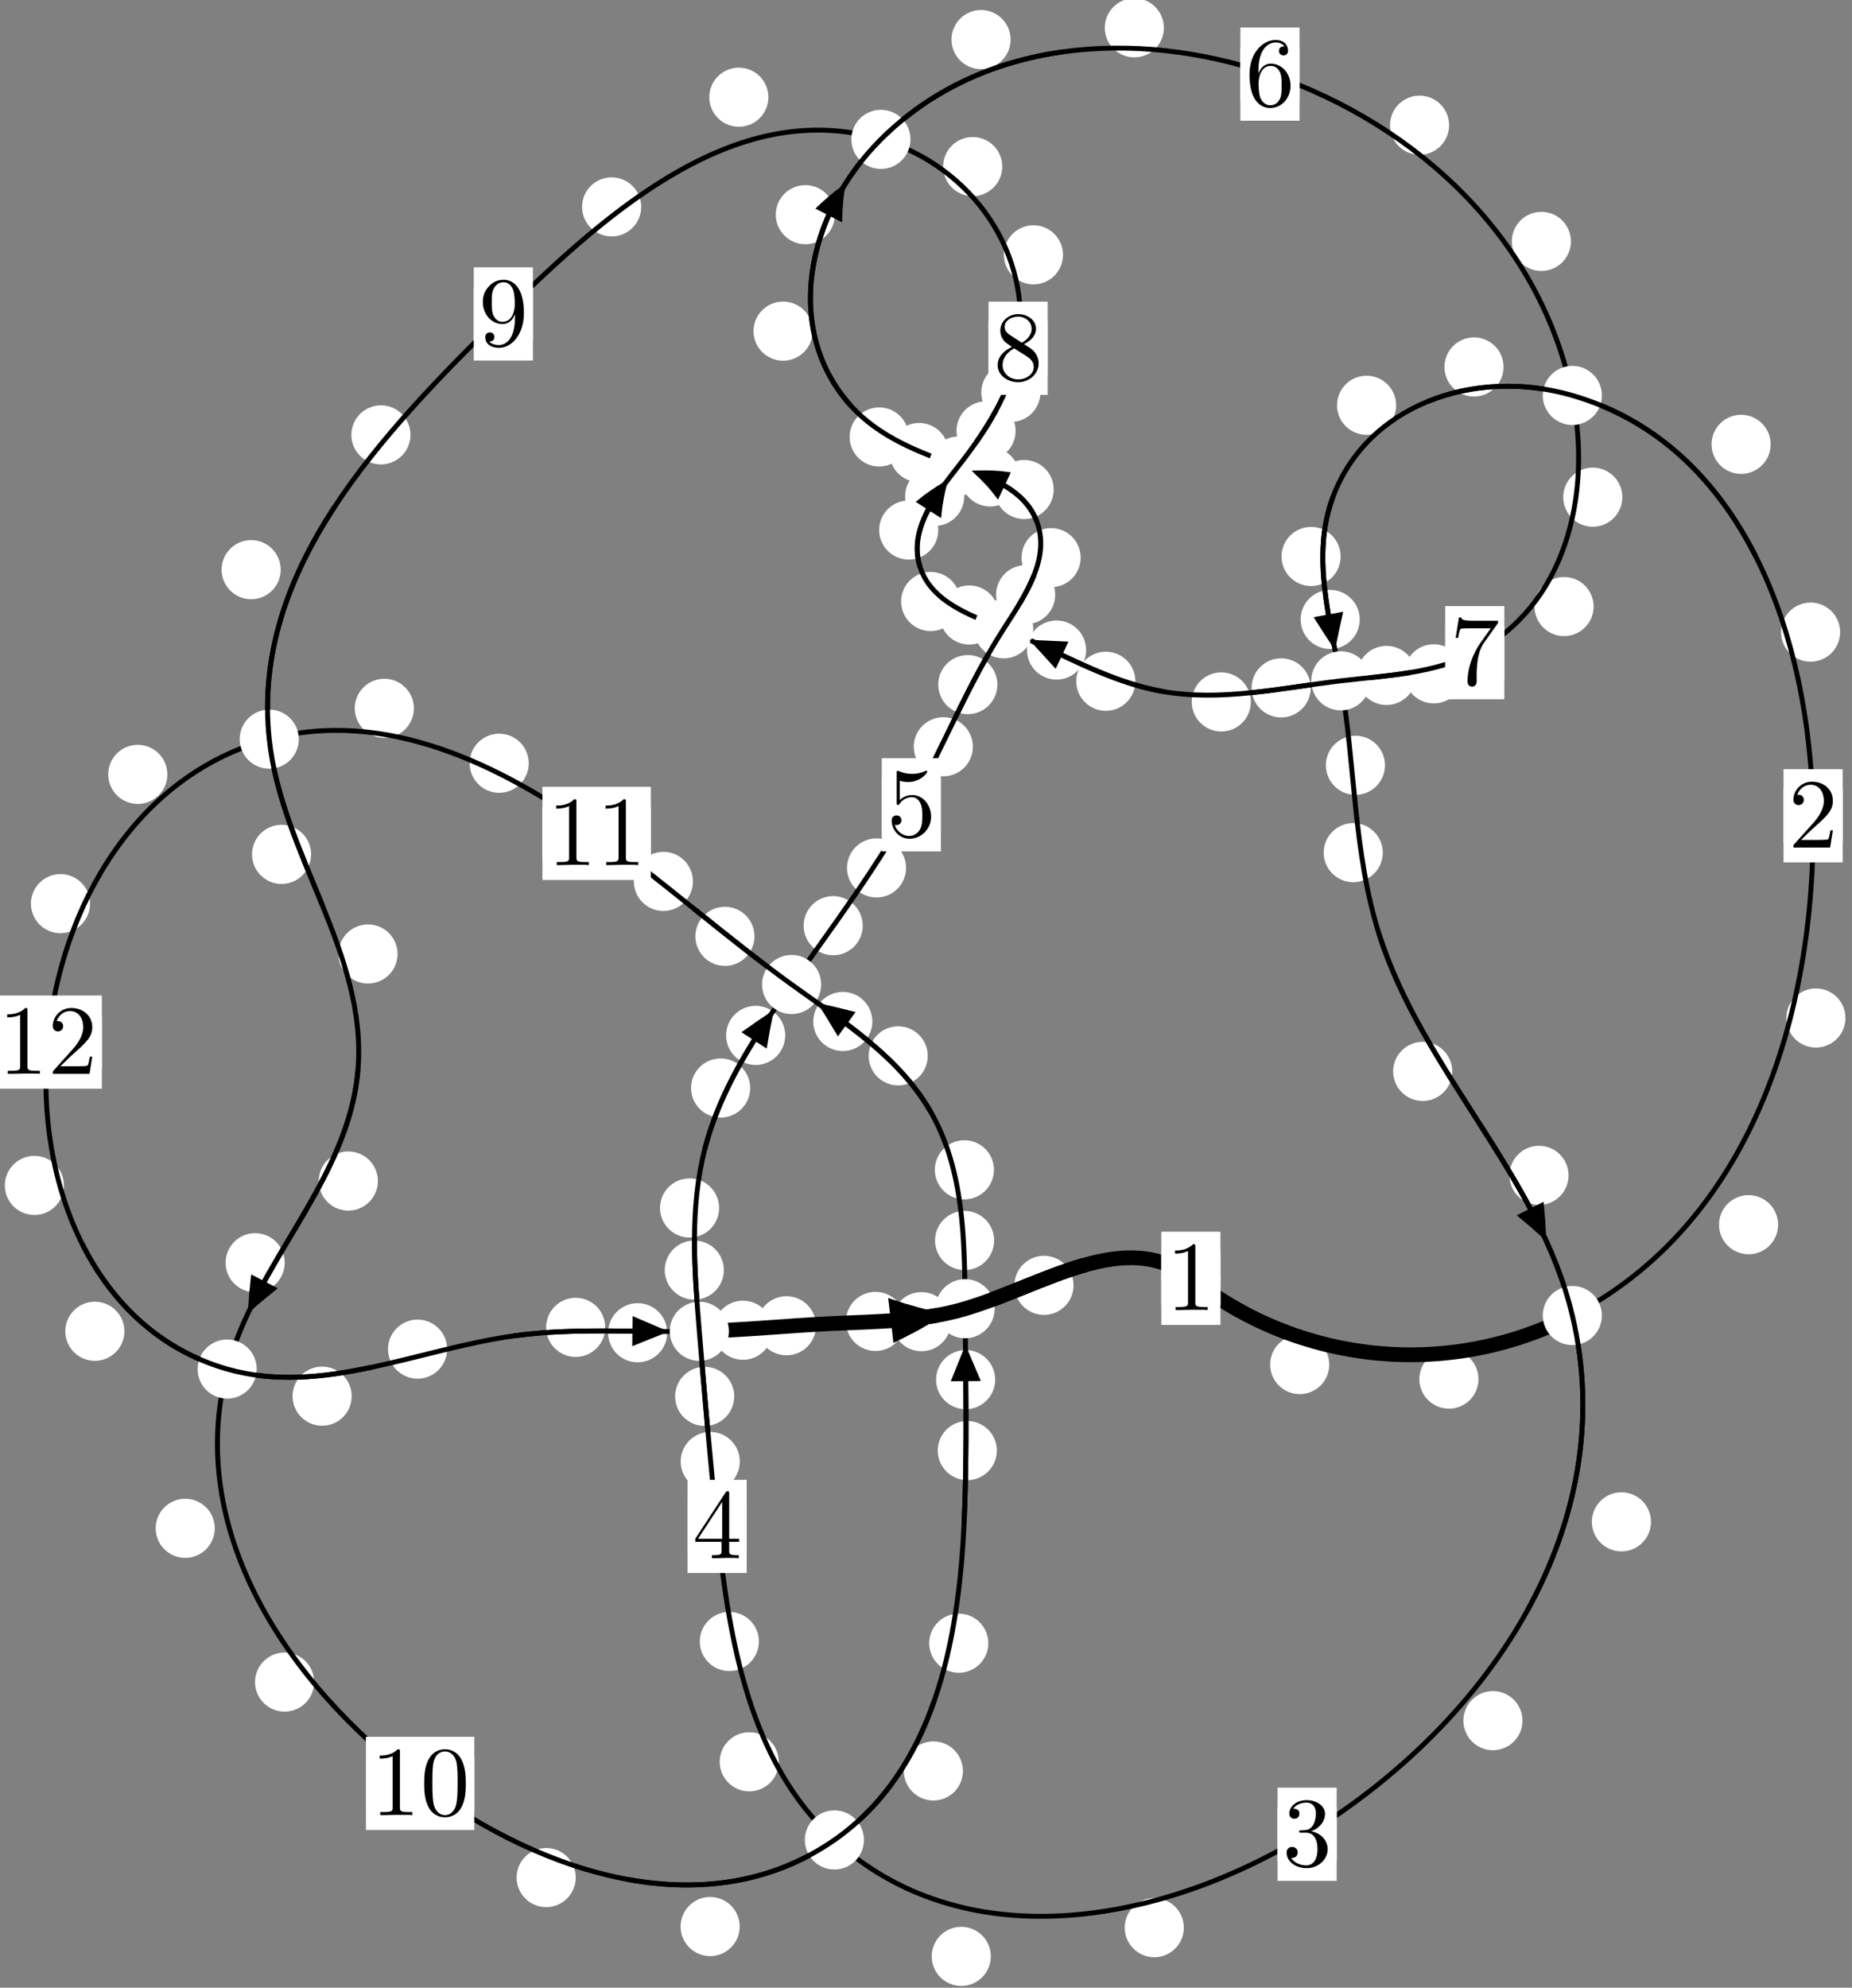 <?xml version="1.0"?>
<!-- Created by MetaPost 1.999 on 2021.07.05:2359 -->
<svg version="1.1" xmlns="http://www.w3.org/2000/svg" xmlns:xlink="http://www.w3.org/1999/xlink" width="187.28" height="200.959" viewBox="0 0 187.28 200.959">
<rect x="0" y="0" width="187.28" height="200.959" fill="#808080" stroke="none"/>
<!-- Original BoundingBox: -159.661438 -67.781494 27.618088 133.177063 -->
  <defs>
    <g transform="scale(0.01,0.01)" id="GLYPHcmr10_48">
      <path style="fill-rule: evenodd;" d="M460 -320C460 -400,455 -480,420 -554C374 -650,292 -666,250 -666C190 -666,117 -640,76 -547C44 -478,39 -400,39 -320C39 -245,43 -155,84 -79C127 2,200 22,249 22C303 22,379 1,423 -94C455 -163,460 -241,460 -320M249 -0C210 -0,151 -25,133 -121C122 -181,122 -273,122 -332C122 -396,122 -462,130 -516C149 -635,224 -644,249 -644C282 -644,348 -626,367 -527C377 -471,377 -395,377 -332C377 -257,377 -189,366 -125C351 -30,294 -0,249 -0"></path>
    </g>
    <g transform="scale(0.01,0.01)" id="GLYPHcmr10_49">
      <path style="fill-rule: evenodd;" d="M294 -640C294 -664,294 -666,271 -666C209 -602,121 -602,89 -602L89 -571C109 -571,168 -571,220 -597L220 -79C220 -43,217 -31,127 -31L95 -31L95 -0L257 -0L130 -3L217 -3L257 -3L297 -3L384 -3L419 -0L419 -31L387 -31C297 -31,294 -42,294 -79"></path>
    </g>
    <g transform="scale(0.01,0.01)" id="GLYPHcmr10_50">
      <path style="fill-rule: evenodd;" d="M127 -77L233 -180C389 -318,449 -372,449 -472C449 -586,359 -666,237 -666C124 -666,50 -574,50 -485C50 -429,100 -429,103 -429C120 -429,155 -441,155 -482C155 -508,137 -534,102 -534C94 -534,92 -534,89 -533C112 -598,166 -635,224 -635C315 -635,358 -554,358 -472C358 -392,308 -313,253 -251L61 -37C50 -26,50 -24,50 -0L421 -0L449 -174L424 -174C419 -144,412 -100,402 -85C395 -77,329 -77,307 -77"></path>
    </g>
    <g transform="scale(0.01,0.01)" id="GLYPHcmr10_51">
      <path style="fill-rule: evenodd;" d="M290 -352C372 -379,430 -449,430 -528C430 -610,342 -666,246 -666C145 -666,69 -606,69 -530C69 -497,91 -478,120 -478C151 -478,171 -500,171 -529C171 -579,124 -579,109 -579C140 -628,206 -641,242 -641C283 -641,338 -619,338 -529C338 -517,336 -459,310 -415C280 -367,246 -364,221 -363C213 -362,189 -360,182 -360C174 -359,167 -358,167 -348C167 -337,174 -337,191 -337L235 -337C317 -337,354 -269,354 -171C354 -35,285 -6,241 -6C198 -6,123 -23,88 -82C123 -77,154 -99,154 -137C154 -173,127 -193,98 -193C74 -193,42 -179,42 -135C42 -44,135 22,244 22C366 22,457 -69,457 -171C457 -253,394 -331,290 -352"></path>
    </g>
    <g transform="scale(0.01,0.01)" id="GLYPHcmr10_52">
      <path style="fill-rule: evenodd;" d="M294 -165L294 -78C294 -42,292 -31,218 -31L197 -31L197 -0L332 -0L238 -3L290 -3L332 -3L374 -3L427 -3L468 -0L468 -31L447 -31C373 -31,371 -42,371 -78L371 -165L471 -165L471 -196L371 -196L371 -651C371 -671,371 -677,355 -677C346 -677,343 -677,335 -665L28 -196L28 -165M300 -196L56 -196L300 -569"></path>
    </g>
    <g transform="scale(0.01,0.01)" id="GLYPHcmr10_53">
      <path style="fill-rule: evenodd;" d="M449 -201C449 -320,367 -420,259 -420C211 -420,168 -404,132 -369L132 -564C152 -558,185 -551,217 -551C340 -551,410 -642,410 -655C410 -661,407 -666,400 -666C399 -666,397 -666,392 -663C372 -654,323 -634,256 -634C216 -634,170 -641,123 -662C115 -665,113 -665,111 -665C101 -665,101 -657,101 -641L101 -345C101 -327,101 -319,115 -319C122 -319,124 -322,128 -328C139 -344,176 -398,257 -398C309 -398,334 -352,342 -334C358 -297,360 -258,360 -208C360 -173,360 -113,336 -71C312 -32,275 -6,229 -6C156 -6,99 -59,82 -118C85 -117,88 -116,99 -116C132 -116,149 -141,149 -165C149 -189,132 -214,99 -214C85 -214,50 -207,50 -161C50 -75,119 22,231 22C347 22,449 -74,449 -201"></path>
    </g>
    <g transform="scale(0.01,0.01)" id="GLYPHcmr10_54">
      <path style="fill-rule: evenodd;" d="M132 -328L132 -352C132 -605,256 -641,307 -641C331 -641,373 -635,395 -601C380 -601,340 -601,340 -556C340 -525,364 -510,386 -510C402 -510,432 -519,432 -558C432 -618,388 -666,305 -666C177 -666,42 -537,42 -316C42 -49,158 22,251 22C362 22,457 -72,457 -204C457 -331,368 -427,257 -427C189 -427,152 -376,132 -328M251 -6C188 -6,158 -66,152 -81C134 -128,134 -208,134 -226C134 -304,166 -404,256 -404C272 -404,318 -404,349 -342C367 -305,367 -254,367 -205C367 -157,367 -107,350 -71C320 -11,274 -6,251 -6"></path>
    </g>
    <g transform="scale(0.01,0.01)" id="GLYPHcmr10_55">
      <path style="fill-rule: evenodd;" d="M476 -609C485 -621,485 -623,485 -644L242 -644C120 -644,118 -657,114 -676L89 -676L56 -470L81 -470C84 -486,93 -549,106 -561C113 -567,191 -567,204 -567L411 -567C400 -551,321 -442,299 -409C209 -274,176 -135,176 -33C176 -23,176 22,222 22C268 22,268 -23,268 -33L268 -84C268 -139,271 -194,279 -248C283 -271,297 -357,341 -419"></path>
    </g>
    <g transform="scale(0.01,0.01)" id="GLYPHcmr10_56">
      <path style="fill-rule: evenodd;" d="M163 -457C117 -487,113 -521,113 -538C113 -599,178 -641,249 -641C322 -641,386 -589,386 -517C386 -460,347 -412,287 -377M309 -362C381 -399,430 -451,430 -517C430 -609,341 -666,250 -666C150 -666,69 -592,69 -499C69 -481,71 -436,113 -389C124 -377,161 -352,186 -335C128 -306,42 -250,42 -151C42 -45,144 22,249 22C362 22,457 -61,457 -168C457 -204,446 -249,408 -291C389 -312,373 -322,309 -362M209 -320L332 -242C360 -223,407 -193,407 -132C407 -58,332 -6,250 -6C164 -6,92 -68,92 -151C92 -209,124 -273,209 -320"></path>
    </g>
    <g transform="scale(0.01,0.01)" id="GLYPHcmr10_57">
      <path style="fill-rule: evenodd;" d="M367 -318L367 -286C367 -52,263 -6,205 -6C188 -6,134 -8,107 -42C151 -42,159 -71,159 -88C159 -119,135 -134,113 -134C97 -134,67 -125,67 -86C67 -19,121 22,206 22C335 22,457 -114,457 -329C457 -598,342 -666,253 -666C198 -666,149 -648,106 -603C65 -558,42 -516,42 -441C42 -316,130 -218,242 -218C303 -218,344 -260,367 -318M243 -241C227 -241,181 -241,150 -304C132 -341,132 -391,132 -440C132 -494,132 -541,153 -578C180 -628,218 -641,253 -641C299 -641,332 -607,349 -562C361 -530,365 -467,365 -421C365 -338,331 -241,243 -241"></path>
    </g>
  </defs>
  <path d="M134.418 137.959C134.418 137.166,134.103 136.406,133.543 135.846C132.982 135.285,132.222 134.97,131.429 134.97C130.637 134.97,129.876 135.285,129.316 135.846C128.755 136.406,128.441 137.166,128.441 137.959C128.441 138.752,128.755 139.512,129.316 140.072C129.876 140.633,130.637 140.948,131.429 140.948C132.222 140.948,132.982 140.633,133.543 140.072C134.103 139.512,134.418 138.752,134.418 137.959Z" style="fill: rgb(100%,100%,100%);stroke: none;"></path>
  <path d="M123.414 129.238C123.414 128.446,123.1 127.686,122.539 127.125C121.979 126.565,121.218 126.25,120.426 126.25C119.633 126.25,118.873 126.565,118.312 127.125C117.752 127.686,117.437 128.446,117.437 129.238C117.437 130.031,117.752 130.791,118.312 131.352C118.873 131.912,119.633 132.227,120.426 132.227C121.218 132.227,121.979 131.912,122.539 131.352C123.1 130.791,123.414 130.031,123.414 129.238Z" style="fill: rgb(100%,100%,100%);stroke: none;"></path>
  <path d="M179.809 123.819C179.809 123.026,179.494 122.266,178.934 121.705C178.373 121.145,177.613 120.83,176.82 120.83C176.028 120.83,175.268 121.145,174.707 121.705C174.147 122.266,173.832 123.026,173.832 123.819C173.832 124.611,174.147 125.372,174.707 125.932C175.268 126.492,176.028 126.807,176.82 126.807C177.613 126.807,178.373 126.492,178.934 125.932C179.494 125.372,179.809 124.611,179.809 123.819Z" style="fill: rgb(100%,100%,100%);stroke: none;"></path>
  <path d="M149.508 139.43C149.508 138.638,149.193 137.878,148.632 137.317C148.072 136.757,147.312 136.442,146.519 136.442C145.726 136.442,144.966 136.757,144.406 137.317C143.845 137.878,143.53 138.638,143.53 139.43C143.53 140.223,143.845 140.983,144.406 141.544C144.966 142.104,145.726 142.419,146.519 142.419C147.312 142.419,148.072 142.104,148.632 141.544C149.193 140.983,149.508 140.223,149.508 139.43Z" style="fill: rgb(100%,100%,100%);stroke: none;"></path>
  <path d="M186.08 63.909C186.08 63.117,185.765 62.356,185.204 61.796C184.644 61.235,183.884 60.92,183.091 60.92C182.298 60.92,181.538 61.235,180.978 61.796C180.417 62.356,180.102 63.117,180.102 63.909C180.102 64.702,180.417 65.462,180.978 66.023C181.538 66.583,182.298 66.898,183.091 66.898C183.884 66.898,184.644 66.583,185.204 66.023C185.765 65.462,186.08 64.702,186.08 63.909Z" style="fill: rgb(100%,100%,100%);stroke: none;"></path>
  <path d="M186.618 102.921C186.618 102.128,186.303 101.368,185.743 100.807C185.182 100.247,184.422 99.932,183.629 99.932C182.837 99.932,182.077 100.247,181.516 100.807C180.956 101.368,180.641 102.128,180.641 102.921C180.641 103.713,180.956 104.473,181.516 105.034C182.077 105.594,182.837 105.909,183.629 105.909C184.422 105.909,185.182 105.594,185.743 105.034C186.303 104.473,186.618 103.713,186.618 102.921Z" style="fill: rgb(100%,100%,100%);stroke: none;"></path>
  <path d="M152.045 37.101C152.045 36.308,151.73 35.548,151.17 34.987C150.609 34.427,149.849 34.112,149.057 34.112C148.264 34.112,147.504 34.427,146.943 34.987C146.383 35.548,146.068 36.308,146.068 37.101C146.068 37.893,146.383 38.653,146.943 39.214C147.504 39.774,148.264 40.089,149.057 40.089C149.849 40.089,150.609 39.774,151.17 39.214C151.73 38.653,152.045 37.893,152.045 37.101Z" style="fill: rgb(100%,100%,100%);stroke: none;"></path>
  <path d="M179.055 44.924C179.055 44.131,178.74 43.371,178.18 42.811C177.619 42.25,176.859 41.935,176.067 41.935C175.274 41.935,174.514 42.25,173.953 42.811C173.393 43.371,173.078 44.131,173.078 44.924C173.078 45.717,173.393 46.477,173.953 47.037C174.514 47.598,175.274 47.913,176.067 47.913C176.859 47.913,177.619 47.598,178.18 47.037C178.74 46.477,179.055 45.717,179.055 44.924Z" style="fill: rgb(100%,100%,100%);stroke: none;"></path>
  <path d="M135.571 56.261C135.571 55.468,135.256 54.708,134.696 54.148C134.136 53.587,133.375 53.272,132.583 53.272C131.79 53.272,131.03 53.587,130.469 54.148C129.909 54.708,129.594 55.468,129.594 56.261C129.594 57.054,129.909 57.814,130.469 58.374C131.03 58.935,131.79 59.25,132.583 59.25C133.375 59.25,134.136 58.935,134.696 58.374C135.256 57.814,135.571 57.054,135.571 56.261Z" style="fill: rgb(100%,100%,100%);stroke: none;"></path>
  <path d="M141.181 40.974C141.181 40.181,140.866 39.421,140.305 38.86C139.745 38.3,138.985 37.985,138.192 37.985C137.399 37.985,136.639 38.3,136.079 38.86C135.518 39.421,135.203 40.181,135.203 40.974C135.203 41.766,135.518 42.526,136.079 43.087C136.639 43.647,137.399 43.962,138.192 43.962C138.985 43.962,139.745 43.647,140.305 43.087C140.866 42.526,141.181 41.766,141.181 40.974Z" style="fill: rgb(100%,100%,100%);stroke: none;"></path>
  <path d="M140.053 77.373C140.053 76.58,139.738 75.82,139.178 75.259C138.617 74.699,137.857 74.384,137.064 74.384C136.272 74.384,135.512 74.699,134.951 75.259C134.391 75.82,134.076 76.58,134.076 77.373C134.076 78.165,134.391 78.925,134.951 79.486C135.512 80.046,136.272 80.361,137.064 80.361C137.857 80.361,138.617 80.046,139.178 79.486C139.738 78.925,140.053 78.165,140.053 77.373Z" style="fill: rgb(100%,100%,100%);stroke: none;"></path>
  <path d="M137.501 62.629C137.501 61.836,137.186 61.076,136.626 60.515C136.065 59.955,135.305 59.64,134.512 59.64C133.72 59.64,132.96 59.955,132.399 60.515C131.839 61.076,131.524 61.836,131.524 62.629C131.524 63.421,131.839 64.181,132.399 64.742C132.96 65.302,133.72 65.617,134.512 65.617C135.305 65.617,136.065 65.302,136.626 64.742C137.186 64.181,137.501 63.421,137.501 62.629Z" style="fill: rgb(100%,100%,100%);stroke: none;"></path>
  <path d="M146.857 108.321C146.857 107.529,146.542 106.768,145.982 106.208C145.421 105.647,144.661 105.332,143.869 105.332C143.076 105.332,142.316 105.647,141.755 106.208C141.195 106.768,140.88 107.529,140.88 108.321C140.88 109.114,141.195 109.874,141.755 110.435C142.316 110.995,143.076 111.31,143.869 111.31C144.661 111.31,145.421 110.995,145.982 110.435C146.542 109.874,146.857 109.114,146.857 108.321Z" style="fill: rgb(100%,100%,100%);stroke: none;"></path>
  <path d="M139.832 86.206C139.832 85.413,139.517 84.653,138.956 84.092C138.396 83.532,137.636 83.217,136.843 83.217C136.05 83.217,135.29 83.532,134.73 84.092C134.169 84.653,133.854 85.413,133.854 86.206C133.854 86.998,134.169 87.758,134.73 88.319C135.29 88.879,136.05 89.194,136.843 89.194C137.636 89.194,138.396 88.879,138.956 88.319C139.517 87.758,139.832 86.998,139.832 86.206Z" style="fill: rgb(100%,100%,100%);stroke: none;"></path>
  <path d="M166.952 153.862C166.952 153.069,166.637 152.309,166.077 151.748C165.516 151.188,164.756 150.873,163.963 150.873C163.171 150.873,162.41 151.188,161.85 151.748C161.289 152.309,160.974 153.069,160.974 153.862C160.974 154.654,161.289 155.414,161.85 155.975C162.41 156.535,163.171 156.85,163.963 156.85C164.756 156.85,165.516 156.535,166.077 155.975C166.637 155.414,166.952 154.654,166.952 153.862Z" style="fill: rgb(100%,100%,100%);stroke: none;"></path>
  <path d="M158.618 118.832C158.618 118.039,158.303 117.279,157.743 116.719C157.182 116.158,156.422 115.843,155.629 115.843C154.837 115.843,154.076 116.158,153.516 116.719C152.955 117.279,152.64 118.039,152.64 118.832C152.64 119.625,152.955 120.385,153.516 120.945C154.076 121.506,154.837 121.821,155.629 121.821C156.422 121.821,157.182 121.506,157.743 120.945C158.303 120.385,158.618 119.625,158.618 118.832Z" style="fill: rgb(100%,100%,100%);stroke: none;"></path>
  <path d="M119.714 194.89C119.714 194.098,119.399 193.337,118.839 192.777C118.278 192.216,117.518 191.902,116.726 191.902C115.933 191.902,115.173 192.216,114.612 192.777C114.052 193.337,113.737 194.098,113.737 194.89C113.737 195.683,114.052 196.443,114.612 197.004C115.173 197.564,115.933 197.879,116.726 197.879C117.518 197.879,118.278 197.564,118.839 197.004C119.399 196.443,119.714 195.683,119.714 194.89Z" style="fill: rgb(100%,100%,100%);stroke: none;"></path>
  <path d="M153.959 173.961C153.959 173.168,153.644 172.408,153.083 171.847C152.523 171.287,151.763 170.972,150.97 170.972C150.177 170.972,149.417 171.287,148.857 171.847C148.296 172.408,147.981 173.168,147.981 173.961C147.981 174.753,148.296 175.513,148.857 176.074C149.417 176.634,150.177 176.949,150.97 176.949C151.763 176.949,152.523 176.634,153.083 176.074C153.644 175.513,153.959 174.753,153.959 173.961Z" style="fill: rgb(100%,100%,100%);stroke: none;"></path>
  <path d="M78.756 178.121C78.756 177.328,78.441 176.568,77.881 176.008C77.32 175.447,76.56 175.132,75.768 175.132C74.975 175.132,74.215 175.447,73.654 176.008C73.094 176.568,72.779 177.328,72.779 178.121C72.779 178.914,73.094 179.674,73.654 180.234C74.215 180.795,74.975 181.11,75.768 181.11C76.56 181.11,77.32 180.795,77.881 180.234C78.441 179.674,78.756 178.914,78.756 178.121Z" style="fill: rgb(100%,100%,100%);stroke: none;"></path>
  <path d="M100.195 197.793C100.195 197,99.88 196.24,99.319 195.679C98.759 195.119,97.999 194.804,97.206 194.804C96.413 194.804,95.653 195.119,95.093 195.679C94.532 196.24,94.217 197,94.217 197.793C94.217 198.585,94.532 199.346,95.093 199.906C95.653 200.467,96.413 200.781,97.206 200.781C97.999 200.781,98.759 200.467,99.319 199.906C99.88 199.346,100.195 198.585,100.195 197.793Z" style="fill: rgb(100%,100%,100%);stroke: none;"></path>
  <path d="M74.811 147.756C74.811 146.964,74.496 146.204,73.936 145.643C73.375 145.083,72.615 144.768,71.823 144.768C71.03 144.768,70.27 145.083,69.709 145.643C69.149 146.204,68.834 146.964,68.834 147.756C68.834 148.549,69.149 149.309,69.709 149.87C70.27 150.43,71.03 150.745,71.823 150.745C72.615 150.745,73.375 150.43,73.936 149.87C74.496 149.309,74.811 148.549,74.811 147.756Z" style="fill: rgb(100%,100%,100%);stroke: none;"></path>
  <path d="M76.741 165.956C76.741 165.163,76.426 164.403,75.865 163.843C75.305 163.282,74.545 162.967,73.752 162.967C72.959 162.967,72.199 163.282,71.639 163.843C71.078 164.403,70.763 165.163,70.763 165.956C70.763 166.749,71.078 167.509,71.639 168.069C72.199 168.63,72.959 168.945,73.752 168.945C74.545 168.945,75.305 168.63,75.865 168.069C76.426 167.509,76.741 166.749,76.741 165.956Z" style="fill: rgb(100%,100%,100%);stroke: none;"></path>
  <path d="M73.198 128.406C73.198 127.614,72.883 126.854,72.322 126.293C71.762 125.733,71.001 125.418,70.209 125.418C69.416 125.418,68.656 125.733,68.095 126.293C67.535 126.854,67.22 127.614,67.22 128.406C67.22 129.199,67.535 129.959,68.095 130.52C68.656 131.08,69.416 131.395,70.209 131.395C71.001 131.395,71.762 131.08,72.322 130.52C72.883 129.959,73.198 129.199,73.198 128.406Z" style="fill: rgb(100%,100%,100%);stroke: none;"></path>
  <path d="M74.247 141.176C74.247 140.383,73.932 139.623,73.372 139.062C72.811 138.502,72.051 138.187,71.259 138.187C70.466 138.187,69.706 138.502,69.145 139.062C68.585 139.623,68.27 140.383,68.27 141.176C68.27 141.968,68.585 142.729,69.145 143.289C69.706 143.85,70.466 144.165,71.259 144.165C72.051 144.165,72.811 143.85,73.372 143.289C73.932 142.729,74.247 141.968,74.247 141.176Z" style="fill: rgb(100%,100%,100%);stroke: none;"></path>
  <path d="M75.86 110C75.86 109.208,75.545 108.447,74.985 107.887C74.424 107.326,73.664 107.011,72.871 107.011C72.079 107.011,71.318 107.326,70.758 107.887C70.197 108.447,69.882 109.208,69.882 110C69.882 110.793,70.197 111.553,70.758 112.114C71.318 112.674,72.079 112.989,72.871 112.989C73.664 112.989,74.424 112.674,74.985 112.114C75.545 111.553,75.86 110.793,75.86 110Z" style="fill: rgb(100%,100%,100%);stroke: none;"></path>
  <path d="M72.718 122.127C72.718 121.334,72.403 120.574,71.843 120.014C71.282 119.453,70.522 119.138,69.729 119.138C68.937 119.138,68.176 119.453,67.616 120.014C67.056 120.574,66.741 121.334,66.741 122.127C66.741 122.92,67.056 123.68,67.616 124.24C68.176 124.801,68.937 125.116,69.729 125.116C70.522 125.116,71.282 124.801,71.843 124.24C72.403 123.68,72.718 122.92,72.718 122.127Z" style="fill: rgb(100%,100%,100%);stroke: none;"></path>
  <path d="M87.243 93.588C87.243 92.795,86.928 92.035,86.367 91.475C85.807 90.914,85.047 90.599,84.254 90.599C83.461 90.599,82.701 90.914,82.141 91.475C81.58 92.035,81.265 92.795,81.265 93.588C81.265 94.381,81.58 95.141,82.141 95.701C82.701 96.262,83.461 96.577,84.254 96.577C85.047 96.577,85.807 96.262,86.367 95.701C86.928 95.141,87.243 94.381,87.243 93.588Z" style="fill: rgb(100%,100%,100%);stroke: none;"></path>
  <path d="M79.404 104.68C79.404 103.887,79.089 103.127,78.528 102.566C77.968 102.006,77.208 101.691,76.415 101.691C75.622 101.691,74.862 102.006,74.302 102.566C73.741 103.127,73.426 103.887,73.426 104.68C73.426 105.472,73.741 106.233,74.302 106.793C74.862 107.354,75.622 107.669,76.415 107.669C77.208 107.669,77.968 107.354,78.528 106.793C79.089 106.233,79.404 105.472,79.404 104.68Z" style="fill: rgb(100%,100%,100%);stroke: none;"></path>
  <path d="M98.382 75.496C98.382 74.704,98.067 73.944,97.506 73.383C96.946 72.823,96.186 72.508,95.393 72.508C94.6 72.508,93.84 72.823,93.28 73.383C92.719 73.944,92.404 74.704,92.404 75.496C92.404 76.289,92.719 77.049,93.28 77.61C93.84 78.17,94.6 78.485,95.393 78.485C96.186 78.485,96.946 78.17,97.506 77.61C98.067 77.049,98.382 76.289,98.382 75.496Z" style="fill: rgb(100%,100%,100%);stroke: none;"></path>
  <path d="M91.628 87.748C91.628 86.955,91.313 86.195,90.752 85.634C90.192 85.074,89.432 84.759,88.639 84.759C87.846 84.759,87.086 85.074,86.526 85.634C85.965 86.195,85.65 86.955,85.65 87.748C85.65 88.54,85.965 89.301,86.526 89.861C87.086 90.422,87.846 90.737,88.639 90.737C89.432 90.737,90.192 90.422,90.752 89.861C91.313 89.301,91.628 88.54,91.628 87.748Z" style="fill: rgb(100%,100%,100%);stroke: none;"></path>
  <path d="M106.704 60.125C106.704 59.333,106.389 58.572,105.829 58.012C105.268 57.451,104.508 57.136,103.715 57.136C102.923 57.136,102.162 57.451,101.602 58.012C101.041 58.572,100.727 59.333,100.727 60.125C100.727 60.918,101.041 61.678,101.602 62.239C102.162 62.799,102.923 63.114,103.715 63.114C104.508 63.114,105.268 62.799,105.829 62.239C106.389 61.678,106.704 60.918,106.704 60.125Z" style="fill: rgb(100%,100%,100%);stroke: none;"></path>
  <path d="M100.856 69.214C100.856 68.422,100.541 67.662,99.98 67.101C99.42 66.541,98.66 66.226,97.867 66.226C97.074 66.226,96.314 66.541,95.754 67.101C95.193 67.662,94.878 68.422,94.878 69.214C94.878 70.007,95.193 70.767,95.754 71.328C96.314 71.888,97.074 72.203,97.867 72.203C98.66 72.203,99.42 71.888,99.98 71.328C100.541 70.767,100.856 70.007,100.856 69.214Z" style="fill: rgb(100%,100%,100%);stroke: none;"></path>
  <path d="M106.553 49.491C106.553 48.698,106.238 47.938,105.678 47.378C105.117 46.817,104.357 46.502,103.564 46.502C102.772 46.502,102.012 46.817,101.451 47.378C100.891 47.938,100.576 48.698,100.576 49.491C100.576 50.284,100.891 51.044,101.451 51.604C102.012 52.165,102.772 52.48,103.564 52.48C104.357 52.48,105.117 52.165,105.678 51.604C106.238 51.044,106.553 50.284,106.553 49.491Z" style="fill: rgb(100%,100%,100%);stroke: none;"></path>
  <path d="M109.279 56.38C109.279 55.587,108.964 54.827,108.404 54.267C107.843 53.706,107.083 53.391,106.29 53.391C105.498 53.391,104.738 53.706,104.177 54.267C103.617 54.827,103.302 55.587,103.302 56.38C103.302 57.173,103.617 57.933,104.177 58.493C104.738 59.054,105.498 59.369,106.29 59.369C107.083 59.369,107.843 59.054,108.404 58.493C108.964 57.933,109.279 57.173,109.279 56.38Z" style="fill: rgb(100%,100%,100%);stroke: none;"></path>
  <path d="M95.928 45.753C95.928 44.96,95.613 44.2,95.052 43.64C94.492 43.079,93.731 42.764,92.939 42.764C92.146 42.764,91.386 43.079,90.825 43.64C90.265 44.2,89.95 44.96,89.95 45.753C89.95 46.546,90.265 47.306,90.825 47.866C91.386 48.427,92.146 48.742,92.939 48.742C93.731 48.742,94.492 48.427,95.052 47.866C95.613 47.306,95.928 46.546,95.928 45.753Z" style="fill: rgb(100%,100%,100%);stroke: none;"></path>
  <path d="M103.117 48.219C103.117 47.426,102.802 46.666,102.241 46.105C101.681 45.545,100.92 45.23,100.128 45.23C99.335 45.23,98.575 45.545,98.014 46.105C97.454 46.666,97.139 47.426,97.139 48.219C97.139 49.011,97.454 49.771,98.014 50.332C98.575 50.892,99.335 51.207,100.128 51.207C100.92 51.207,101.681 50.892,102.241 50.332C102.802 49.771,103.117 49.011,103.117 48.219Z" style="fill: rgb(100%,100%,100%);stroke: none;"></path>
  <path d="M82.178 33.479C82.178 32.687,81.863 31.927,81.303 31.366C80.742 30.806,79.982 30.491,79.189 30.491C78.397 30.491,77.636 30.806,77.076 31.366C76.515 31.927,76.2 32.687,76.2 33.479C76.2 34.272,76.515 35.032,77.076 35.593C77.636 36.153,78.397 36.468,79.189 36.468C79.982 36.468,80.742 36.153,81.303 35.593C81.863 35.032,82.178 34.272,82.178 33.479Z" style="fill: rgb(100%,100%,100%);stroke: none;"></path>
  <path d="M91.896 44.177C91.896 43.384,91.581 42.624,91.02 42.064C90.46 41.503,89.7 41.188,88.907 41.188C88.114 41.188,87.354 41.503,86.794 42.064C86.233 42.624,85.918 43.384,85.918 44.177C85.918 44.97,86.233 45.73,86.794 46.29C87.354 46.851,88.114 47.166,88.907 47.166C89.7 47.166,90.46 46.851,91.02 46.29C91.581 45.73,91.896 44.97,91.896 44.177Z" style="fill: rgb(100%,100%,100%);stroke: none;"></path>
  <path d="M102.195 4C102.195 3.208,101.88 2.447,101.32 1.887C100.759 1.327,99.999 1.012,99.206 1.012C98.414 1.012,97.653 1.327,97.093 1.887C96.533 2.447,96.218 3.208,96.218 4C96.218 4.793,96.533 5.553,97.093 6.114C97.653 6.674,98.414 6.989,99.206 6.989C99.999 6.989,100.759 6.674,101.32 6.114C101.88 5.553,102.195 4.793,102.195 4Z" style="fill: rgb(100%,100%,100%);stroke: none;"></path>
  <path d="M84.427 21.705C84.427 20.912,84.112 20.152,83.551 19.591C82.991 19.031,82.231 18.716,81.438 18.716C80.645 18.716,79.885 19.031,79.325 19.591C78.764 20.152,78.449 20.912,78.449 21.705C78.449 22.497,78.764 23.258,79.325 23.818C79.885 24.378,80.645 24.693,81.438 24.693C82.231 24.693,82.991 24.378,83.551 23.818C84.112 23.258,84.427 22.497,84.427 21.705Z" style="fill: rgb(100%,100%,100%);stroke: none;"></path>
  <path d="M146.54 12.657C146.54 11.865,146.225 11.105,145.664 10.544C145.104 9.984,144.344 9.669,143.551 9.669C142.758 9.669,141.998 9.984,141.438 10.544C140.877 11.105,140.562 11.865,140.562 12.657C140.562 13.45,140.877 14.21,141.438 14.771C141.998 15.331,142.758 15.646,143.551 15.646C144.344 15.646,145.104 15.331,145.664 14.771C146.225 14.21,146.54 13.45,146.54 12.657Z" style="fill: rgb(100%,100%,100%);stroke: none;"></path>
  <path d="M117.696 2.812C117.696 2.019,117.381 1.259,116.821 0.698C116.26 0.138,115.5 -0.177,114.707 -0.177C113.915 -0.177,113.154 0.138,112.594 0.698C112.034 1.259,111.719 2.019,111.719 2.812C111.719 3.604,112.034 4.365,112.594 4.925C113.154 5.485,113.915 5.8,114.707 5.8C115.5 5.8,116.26 5.485,116.821 4.925C117.381 4.365,117.696 3.604,117.696 2.812Z" style="fill: rgb(100%,100%,100%);stroke: none;"></path>
  <path d="M164.057 50.265C164.057 49.472,163.742 48.712,163.181 48.152C162.621 47.591,161.861 47.276,161.068 47.276C160.275 47.276,159.515 47.591,158.955 48.152C158.394 48.712,158.079 49.472,158.079 50.265C158.079 51.058,158.394 51.818,158.955 52.378C159.515 52.939,160.275 53.254,161.068 53.254C161.861 53.254,162.621 52.939,163.181 52.378C163.742 51.818,164.057 51.058,164.057 50.265Z" style="fill: rgb(100%,100%,100%);stroke: none;"></path>
  <path d="M158.857 24.407C158.857 23.614,158.542 22.854,157.982 22.294C157.421 21.733,156.661 21.418,155.868 21.418C155.076 21.418,154.315 21.733,153.755 22.294C153.194 22.854,152.88 23.614,152.88 24.407C152.88 25.2,153.194 25.96,153.755 26.52C154.315 27.081,155.076 27.396,155.868 27.396C156.661 27.396,157.421 27.081,157.982 26.52C158.542 25.96,158.857 25.2,158.857 24.407Z" style="fill: rgb(100%,100%,100%);stroke: none;"></path>
  <path d="M147.974 68.126C147.974 67.333,147.659 66.573,147.098 66.013C146.538 65.452,145.778 65.137,144.985 65.137C144.192 65.137,143.432 65.452,142.872 66.013C142.311 66.573,141.996 67.333,141.996 68.126C141.996 68.919,142.311 69.679,142.872 70.239C143.432 70.8,144.192 71.115,144.985 71.115C145.778 71.115,146.538 70.8,147.098 70.239C147.659 69.679,147.974 68.919,147.974 68.126Z" style="fill: rgb(100%,100%,100%);stroke: none;"></path>
  <path d="M161.152 61.323C161.152 60.53,160.837 59.77,160.277 59.209C159.716 58.649,158.956 58.334,158.163 58.334C157.371 58.334,156.611 58.649,156.05 59.209C155.49 59.77,155.175 60.53,155.175 61.323C155.175 62.115,155.49 62.876,156.05 63.436C156.611 63.997,157.371 64.312,158.163 64.312C158.956 64.312,159.716 63.997,160.277 63.436C160.837 62.876,161.152 62.115,161.152 61.323Z" style="fill: rgb(100%,100%,100%);stroke: none;"></path>
  <path d="M132.543 69.546C132.543 68.753,132.228 67.993,131.668 67.433C131.107 66.872,130.347 66.557,129.555 66.557C128.762 66.557,128.002 66.872,127.441 67.433C126.881 67.993,126.566 68.753,126.566 69.546C126.566 70.339,126.881 71.099,127.441 71.659C128.002 72.22,128.762 72.535,129.555 72.535C130.347 72.535,131.107 72.22,131.668 71.659C132.228 71.099,132.543 70.339,132.543 69.546Z" style="fill: rgb(100%,100%,100%);stroke: none;"></path>
  <path d="M143.197 68.287C143.197 67.495,142.882 66.735,142.322 66.174C141.761 65.614,141.001 65.299,140.208 65.299C139.416 65.299,138.655 65.614,138.095 66.174C137.534 66.735,137.22 67.495,137.22 68.287C137.22 69.08,137.534 69.84,138.095 70.401C138.655 70.961,139.416 71.276,140.208 71.276C141.001 71.276,141.761 70.961,142.322 70.401C142.882 69.84,143.197 69.08,143.197 68.287Z" style="fill: rgb(100%,100%,100%);stroke: none;"></path>
  <path d="M114.812 68.877C114.812 68.084,114.497 67.324,113.937 66.763C113.376 66.203,112.616 65.888,111.823 65.888C111.031 65.888,110.271 66.203,109.71 66.763C109.15 67.324,108.835 68.084,108.835 68.877C108.835 69.669,109.15 70.43,109.71 70.99C110.271 71.551,111.031 71.866,111.823 71.866C112.616 71.866,113.376 71.551,113.937 70.99C114.497 70.43,114.812 69.669,114.812 68.877Z" style="fill: rgb(100%,100%,100%);stroke: none;"></path>
  <path d="M126.489 70.967C126.489 70.174,126.174 69.414,125.614 68.853C125.053 68.293,124.293 67.978,123.501 67.978C122.708 67.978,121.948 68.293,121.387 68.853C120.827 69.414,120.512 70.174,120.512 70.967C120.512 71.759,120.827 72.52,121.387 73.08C121.948 73.641,122.708 73.955,123.501 73.955C124.293 73.955,125.053 73.641,125.614 73.08C126.174 72.52,126.489 71.759,126.489 70.967Z" style="fill: rgb(100%,100%,100%);stroke: none;"></path>
  <path d="M101.003 62.176C101.003 61.384,100.688 60.624,100.128 60.063C99.567 59.503,98.807 59.188,98.014 59.188C97.222 59.188,96.462 59.503,95.901 60.063C95.341 60.624,95.026 61.384,95.026 62.176C95.026 62.969,95.341 63.729,95.901 64.29C96.462 64.85,97.222 65.165,98.014 65.165C98.807 65.165,99.567 64.85,100.128 64.29C100.688 63.729,101.003 62.969,101.003 62.176Z" style="fill: rgb(100%,100%,100%);stroke: none;"></path>
  <path d="M109.829 65.72C109.829 64.927,109.514 64.167,108.954 63.607C108.393 63.046,107.633 62.731,106.84 62.731C106.048 62.731,105.287 63.046,104.727 63.607C104.167 64.167,103.852 64.927,103.852 65.72C103.852 66.513,104.167 67.273,104.727 67.833C105.287 68.394,106.048 68.709,106.84 68.709C107.633 68.709,108.393 68.394,108.954 67.833C109.514 67.273,109.829 66.513,109.829 65.72Z" style="fill: rgb(100%,100%,100%);stroke: none;"></path>
  <path d="M94.881 53.585C94.881 52.792,94.566 52.032,94.005 51.471C93.445 50.911,92.685 50.596,91.892 50.596C91.099 50.596,90.339 50.911,89.779 51.471C89.218 52.032,88.903 52.792,88.903 53.585C88.903 54.377,89.218 55.138,89.779 55.698C90.339 56.259,91.099 56.574,91.892 56.574C92.685 56.574,93.445 56.259,94.005 55.698C94.566 55.138,94.881 54.377,94.881 53.585Z" style="fill: rgb(100%,100%,100%);stroke: none;"></path>
  <path d="M97.099 60.812C97.099 60.019,96.784 59.259,96.224 58.699C95.663 58.138,94.903 57.823,94.111 57.823C93.318 57.823,92.558 58.138,91.997 58.699C91.437 59.259,91.122 60.019,91.122 60.812C91.122 61.605,91.437 62.365,91.997 62.925C92.558 63.486,93.318 63.801,94.111 63.801C94.903 63.801,95.663 63.486,96.224 62.925C96.784 62.365,97.099 61.605,97.099 60.812Z" style="fill: rgb(100%,100%,100%);stroke: none;"></path>
  <path d="M102.703 43.562C102.703 42.769,102.388 42.009,101.828 41.449C101.267 40.888,100.507 40.573,99.714 40.573C98.922 40.573,98.161 40.888,97.601 41.449C97.04 42.009,96.725 42.769,96.725 43.562C96.725 44.355,97.04 45.115,97.601 45.675C98.161 46.236,98.922 46.551,99.714 46.551C100.507 46.551,101.267 46.236,101.828 45.675C102.388 45.115,102.703 44.355,102.703 43.562Z" style="fill: rgb(100%,100%,100%);stroke: none;"></path>
  <path d="M97.506 50.187C97.506 49.395,97.191 48.634,96.631 48.074C96.07 47.513,95.31 47.198,94.517 47.198C93.725 47.198,92.965 47.513,92.404 48.074C91.844 48.634,91.529 49.395,91.529 50.187C91.529 50.98,91.844 51.74,92.404 52.301C92.965 52.861,93.725 53.176,94.517 53.176C95.31 53.176,96.07 52.861,96.631 52.301C97.191 51.74,97.506 50.98,97.506 50.187Z" style="fill: rgb(100%,100%,100%);stroke: none;"></path>
  <path d="M107.493 25.765C107.493 24.972,107.179 24.212,106.618 23.651C106.058 23.091,105.297 22.776,104.505 22.776C103.712 22.776,102.952 23.091,102.391 23.651C101.831 24.212,101.516 24.972,101.516 25.765C101.516 26.557,101.831 27.317,102.391 27.878C102.952 28.438,103.712 28.753,104.505 28.753C105.297 28.753,106.058 28.438,106.618 27.878C107.179 27.317,107.493 26.557,107.493 25.765Z" style="fill: rgb(100%,100%,100%);stroke: none;"></path>
  <path d="M105.21 39.677C105.21 38.884,104.895 38.124,104.334 37.563C103.774 37.003,103.014 36.688,102.221 36.688C101.428 36.688,100.668 37.003,100.108 37.563C99.547 38.124,99.232 38.884,99.232 39.677C99.232 40.469,99.547 41.23,100.108 41.79C100.668 42.351,101.428 42.665,102.221 42.665C103.014 42.665,103.774 42.351,104.334 41.79C104.895 41.23,105.21 40.469,105.21 39.677Z" style="fill: rgb(100%,100%,100%);stroke: none;"></path>
  <path d="M77.703 9.828C77.703 9.035,77.388 8.275,76.827 7.714C76.267 7.154,75.507 6.839,74.714 6.839C73.921 6.839,73.161 7.154,72.601 7.714C72.04 8.275,71.725 9.035,71.725 9.828C71.725 10.62,72.04 11.381,72.601 11.941C73.161 12.502,73.921 12.817,74.714 12.817C75.507 12.817,76.267 12.502,76.827 11.941C77.388 11.381,77.703 10.62,77.703 9.828Z" style="fill: rgb(100%,100%,100%);stroke: none;"></path>
  <path d="M101.352 16.843C101.352 16.05,101.037 15.29,100.476 14.729C99.916 14.169,99.156 13.854,98.363 13.854C97.57 13.854,96.81 14.169,96.25 14.729C95.689 15.29,95.374 16.05,95.374 16.843C95.374 17.635,95.689 18.396,96.25 18.956C96.81 19.517,97.57 19.832,98.363 19.832C99.156 19.832,99.916 19.517,100.476 18.956C101.037 18.396,101.352 17.635,101.352 16.843Z" style="fill: rgb(100%,100%,100%);stroke: none;"></path>
  <path d="M41.508 43.966C41.508 43.174,41.193 42.413,40.633 41.853C40.072 41.292,39.312 40.977,38.519 40.977C37.727 40.977,36.967 41.292,36.406 41.853C35.846 42.413,35.531 43.174,35.531 43.966C35.531 44.759,35.846 45.519,36.406 46.08C36.967 46.64,37.727 46.955,38.519 46.955C39.312 46.955,40.072 46.64,40.633 46.08C41.193 45.519,41.508 44.759,41.508 43.966Z" style="fill: rgb(100%,100%,100%);stroke: none;"></path>
  <path d="M64.839 20.918C64.839 20.125,64.524 19.365,63.964 18.804C63.403 18.244,62.643 17.929,61.85 17.929C61.058 17.929,60.298 18.244,59.737 18.804C59.177 19.365,58.862 20.125,58.862 20.918C58.862 21.71,59.177 22.47,59.737 23.031C60.298 23.591,61.058 23.906,61.85 23.906C62.643 23.906,63.403 23.591,63.964 23.031C64.524 22.47,64.839 21.71,64.839 20.918Z" style="fill: rgb(100%,100%,100%);stroke: none;"></path>
  <path d="M31.46 86.379C31.46 85.586,31.145 84.826,30.584 84.266C30.024 83.705,29.264 83.39,28.471 83.39C27.678 83.39,26.918 83.705,26.358 84.266C25.797 84.826,25.482 85.586,25.482 86.379C25.482 87.172,25.797 87.932,26.358 88.492C26.918 89.053,27.678 89.368,28.471 89.368C29.264 89.368,30.024 89.053,30.584 88.492C31.145 87.932,31.46 87.172,31.46 86.379Z" style="fill: rgb(100%,100%,100%);stroke: none;"></path>
  <path d="M28.386 57.594C28.386 56.801,28.071 56.041,27.511 55.48C26.95 54.92,26.19 54.605,25.397 54.605C24.605 54.605,23.844 54.92,23.284 55.48C22.723 56.041,22.408 56.801,22.408 57.594C22.408 58.386,22.723 59.147,23.284 59.707C23.844 60.267,24.605 60.582,25.397 60.582C26.19 60.582,26.95 60.267,27.511 59.707C28.071 59.147,28.386 58.386,28.386 57.594Z" style="fill: rgb(100%,100%,100%);stroke: none;"></path>
  <path d="M38.213 119.404C38.213 118.612,37.898 117.851,37.337 117.291C36.777 116.73,36.017 116.416,35.224 116.416C34.431 116.416,33.671 116.73,33.111 117.291C32.55 117.851,32.235 118.612,32.235 119.404C32.235 120.197,32.55 120.957,33.111 121.518C33.671 122.078,34.431 122.393,35.224 122.393C36.017 122.393,36.777 122.078,37.337 121.518C37.898 120.957,38.213 120.197,38.213 119.404Z" style="fill: rgb(100%,100%,100%);stroke: none;"></path>
  <path d="M40.204 96.449C40.204 95.656,39.889 94.896,39.328 94.336C38.768 93.775,38.008 93.46,37.215 93.46C36.422 93.46,35.662 93.775,35.102 94.336C34.541 94.896,34.226 95.656,34.226 96.449C34.226 97.242,34.541 98.002,35.102 98.562C35.662 99.123,36.422 99.438,37.215 99.438C38.008 99.438,38.768 99.123,39.328 98.562C39.889 98.002,40.204 97.242,40.204 96.449Z" style="fill: rgb(100%,100%,100%);stroke: none;"></path>
  <path d="M21.719 154.514C21.719 153.721,21.404 152.961,20.843 152.4C20.283 151.84,19.523 151.525,18.73 151.525C17.937 151.525,17.177 151.84,16.617 152.4C16.056 152.961,15.741 153.721,15.741 154.514C15.741 155.306,16.056 156.067,16.617 156.627C17.177 157.188,17.937 157.502,18.73 157.502C19.523 157.502,20.283 157.188,20.843 156.627C21.404 156.067,21.719 155.306,21.719 154.514Z" style="fill: rgb(100%,100%,100%);stroke: none;"></path>
  <path d="M28.791 127.663C28.791 126.87,28.476 126.11,27.915 125.55C27.355 124.989,26.595 124.674,25.802 124.674C25.009 124.674,24.249 124.989,23.689 125.55C23.128 126.11,22.813 126.87,22.813 127.663C22.813 128.456,23.128 129.216,23.689 129.776C24.249 130.337,25.009 130.652,25.802 130.652C26.595 130.652,27.355 130.337,27.915 129.776C28.476 129.216,28.791 128.456,28.791 127.663Z" style="fill: rgb(100%,100%,100%);stroke: none;"></path>
  <path d="M58.219 189.825C58.219 189.032,57.904 188.272,57.343 187.712C56.783 187.151,56.022 186.836,55.23 186.836C54.437 186.836,53.677 187.151,53.116 187.712C52.556 188.272,52.241 189.032,52.241 189.825C52.241 190.618,52.556 191.378,53.116 191.938C53.677 192.499,54.437 192.814,55.23 192.814C56.022 192.814,56.783 192.499,57.343 191.938C57.904 191.378,58.219 190.618,58.219 189.825Z" style="fill: rgb(100%,100%,100%);stroke: none;"></path>
  <path d="M31.767 170.061C31.767 169.268,31.452 168.508,30.892 167.947C30.331 167.387,29.571 167.072,28.778 167.072C27.986 167.072,27.225 167.387,26.665 167.947C26.104 168.508,25.79 169.268,25.79 170.061C25.79 170.853,26.104 171.613,26.665 172.174C27.225 172.734,27.986 173.049,28.778 173.049C29.571 173.049,30.331 172.734,30.892 172.174C31.452 171.613,31.767 170.853,31.767 170.061Z" style="fill: rgb(100%,100%,100%);stroke: none;"></path>
  <path d="M97.376 179.046C97.376 178.253,97.061 177.493,96.5 176.932C95.94 176.372,95.18 176.057,94.387 176.057C93.594 176.057,92.834 176.372,92.274 176.932C91.713 177.493,91.398 178.253,91.398 179.046C91.398 179.838,91.713 180.599,92.274 181.159C92.834 181.72,93.594 182.034,94.387 182.034C95.18 182.034,95.94 181.72,96.5 181.159C97.061 180.599,97.376 179.838,97.376 179.046Z" style="fill: rgb(100%,100%,100%);stroke: none;"></path>
  <path d="M74.8 194.776C74.8 193.983,74.485 193.223,73.925 192.662C73.364 192.102,72.604 191.787,71.811 191.787C71.019 191.787,70.259 192.102,69.698 192.662C69.138 193.223,68.823 193.983,68.823 194.776C68.823 195.568,69.138 196.328,69.698 196.889C70.259 197.449,71.019 197.764,71.811 197.764C72.604 197.764,73.364 197.449,73.925 196.889C74.485 196.328,74.8 195.568,74.8 194.776Z" style="fill: rgb(100%,100%,100%);stroke: none;"></path>
  <path d="M100.805 146.654C100.805 145.862,100.49 145.102,99.93 144.541C99.369 143.981,98.609 143.666,97.816 143.666C97.024 143.666,96.264 143.981,95.703 144.541C95.143 145.102,94.828 145.862,94.828 146.654C94.828 147.447,95.143 148.207,95.703 148.768C96.264 149.328,97.024 149.643,97.816 149.643C98.609 149.643,99.369 149.328,99.93 148.768C100.49 148.207,100.805 147.447,100.805 146.654Z" style="fill: rgb(100%,100%,100%);stroke: none;"></path>
  <path d="M99.941 166.13C99.941 165.337,99.626 164.577,99.066 164.016C98.505 163.456,97.745 163.141,96.953 163.141C96.16 163.141,95.4 163.456,94.839 164.016C94.279 164.577,93.964 165.337,93.964 166.13C93.964 166.922,94.279 167.683,94.839 168.243C95.4 168.804,96.16 169.119,96.953 169.119C97.745 169.119,98.505 168.804,99.066 168.243C99.626 167.683,99.941 166.922,99.941 166.13Z" style="fill: rgb(100%,100%,100%);stroke: none;"></path>
  <path d="M100.531 125.414C100.531 124.621,100.216 123.861,99.656 123.3C99.095 122.74,98.335 122.425,97.543 122.425C96.75 122.425,95.99 122.74,95.429 123.3C94.869 123.861,94.554 124.621,94.554 125.414C94.554 126.206,94.869 126.967,95.429 127.527C95.99 128.088,96.75 128.403,97.543 128.403C98.335 128.403,99.095 128.088,99.656 127.527C100.216 126.967,100.531 126.206,100.531 125.414Z" style="fill: rgb(100%,100%,100%);stroke: none;"></path>
  <path d="M100.636 139.483C100.636 138.69,100.321 137.93,99.76 137.37C99.2 136.809,98.44 136.494,97.647 136.494C96.854 136.494,96.094 136.809,95.534 137.37C94.973 137.93,94.658 138.69,94.658 139.483C94.658 140.276,94.973 141.036,95.534 141.596C96.094 142.157,96.854 142.472,97.647 142.472C98.44 142.472,99.2 142.157,99.76 141.596C100.321 141.036,100.636 140.276,100.636 139.483Z" style="fill: rgb(100%,100%,100%);stroke: none;"></path>
  <path d="M93.817 106.749C93.817 105.956,93.502 105.196,92.942 104.636C92.381 104.075,91.621 103.76,90.828 103.76C90.036 103.76,89.276 104.075,88.715 104.636C88.155 105.196,87.84 105.956,87.84 106.749C87.84 107.542,88.155 108.302,88.715 108.862C89.276 109.423,90.036 109.738,90.828 109.738C91.621 109.738,92.381 109.423,92.942 108.862C93.502 108.302,93.817 107.542,93.817 106.749Z" style="fill: rgb(100%,100%,100%);stroke: none;"></path>
  <path d="M100.511 118.269C100.511 117.476,100.196 116.716,99.636 116.156C99.075 115.595,98.315 115.28,97.522 115.28C96.73 115.28,95.969 115.595,95.409 116.156C94.848 116.716,94.533 117.476,94.533 118.269C94.533 119.062,94.848 119.822,95.409 120.382C95.969 120.943,96.73 121.258,97.522 121.258C98.315 121.258,99.075 120.943,99.636 120.382C100.196 119.822,100.511 119.062,100.511 118.269Z" style="fill: rgb(100%,100%,100%);stroke: none;"></path>
  <path d="M76.296 94.666C76.296 93.873,75.981 93.113,75.42 92.552C74.86 91.992,74.1 91.677,73.307 91.677C72.514 91.677,71.754 91.992,71.194 92.552C70.633 93.113,70.318 93.873,70.318 94.666C70.318 95.458,70.633 96.219,71.194 96.779C71.754 97.339,72.514 97.654,73.307 97.654C74.1 97.654,74.86 97.339,75.42 96.779C75.981 96.219,76.296 95.458,76.296 94.666Z" style="fill: rgb(100%,100%,100%);stroke: none;"></path>
  <path d="M88.216 103.274C88.216 102.481,87.901 101.721,87.341 101.161C86.781 100.6,86.02 100.285,85.228 100.285C84.435 100.285,83.675 100.6,83.114 101.161C82.554 101.721,82.239 102.481,82.239 103.274C82.239 104.067,82.554 104.827,83.114 105.387C83.675 105.948,84.435 106.263,85.228 106.263C86.02 106.263,86.781 105.948,87.341 105.387C87.901 104.827,88.216 104.067,88.216 103.274Z" style="fill: rgb(100%,100%,100%);stroke: none;"></path>
  <path d="M53.468 77.166C53.468 76.373,53.153 75.613,52.592 75.052C52.032 74.492,51.272 74.177,50.479 74.177C49.686 74.177,48.926 74.492,48.366 75.052C47.805 75.613,47.49 76.373,47.49 77.166C47.49 77.958,47.805 78.718,48.366 79.279C48.926 79.839,49.686 80.154,50.479 80.154C51.272 80.154,52.032 79.839,52.592 79.279C53.153 78.718,53.468 77.958,53.468 77.166Z" style="fill: rgb(100%,100%,100%);stroke: none;"></path>
  <path d="M70.073 89.112C70.073 88.319,69.758 87.559,69.197 86.999C68.637 86.438,67.877 86.123,67.084 86.123C66.291 86.123,65.531 86.438,64.971 86.999C64.41 87.559,64.095 88.319,64.095 89.112C64.095 89.905,64.41 90.665,64.971 91.225C65.531 91.786,66.291 92.101,67.084 92.101C67.877 92.101,68.637 91.786,69.197 91.225C69.758 90.665,70.073 89.905,70.073 89.112Z" style="fill: rgb(100%,100%,100%);stroke: none;"></path>
  <path d="M16.922 78.292C16.922 77.499,16.607 76.739,16.046 76.178C15.486 75.618,14.726 75.303,13.933 75.303C13.14 75.303,12.38 75.618,11.82 76.178C11.259 76.739,10.944 77.499,10.944 78.292C10.944 79.084,11.259 79.844,11.82 80.405C12.38 80.965,13.14 81.28,13.933 81.28C14.726 81.28,15.486 80.965,16.046 80.405C16.607 79.844,16.922 79.084,16.922 78.292Z" style="fill: rgb(100%,100%,100%);stroke: none;"></path>
  <path d="M41.852 71.612C41.852 70.819,41.537 70.059,40.976 69.499C40.416 68.938,39.656 68.623,38.863 68.623C38.07 68.623,37.31 68.938,36.75 69.499C36.189 70.059,35.874 70.819,35.874 71.612C35.874 72.405,36.189 73.165,36.75 73.725C37.31 74.286,38.07 74.601,38.863 74.601C39.656 74.601,40.416 74.286,40.976 73.725C41.537 73.165,41.852 72.405,41.852 71.612Z" style="fill: rgb(100%,100%,100%);stroke: none;"></path>
  <path d="M6.466 119.849C6.466 119.057,6.151 118.297,5.591 117.736C5.03 117.176,4.27 116.861,3.477 116.861C2.685 116.861,1.925 117.176,1.364 117.736C0.804 118.297,0.489 119.057,0.489 119.849C0.489 120.642,0.804 121.402,1.364 121.963C1.925 122.523,2.685 122.838,3.477 122.838C4.27 122.838,5.03 122.523,5.591 121.963C6.151 121.402,6.466 120.642,6.466 119.849Z" style="fill: rgb(100%,100%,100%);stroke: none;"></path>
  <path d="M9.105 91.36C9.105 90.567,8.791 89.807,8.23 89.247C7.67 88.686,6.909 88.371,6.117 88.371C5.324 88.371,4.564 88.686,4.003 89.247C3.443 89.807,3.128 90.567,3.128 91.36C3.128 92.153,3.443 92.913,4.003 93.473C4.564 94.034,5.324 94.349,6.117 94.349C6.909 94.349,7.67 94.034,8.23 93.473C8.791 92.913,9.105 92.153,9.105 91.36Z" style="fill: rgb(100%,100%,100%);stroke: none;"></path>
  <path d="M35.563 141.156C35.563 140.363,35.248 139.603,34.687 139.042C34.127 138.482,33.367 138.167,32.574 138.167C31.781 138.167,31.021 138.482,30.461 139.042C29.9 139.603,29.585 140.363,29.585 141.156C29.585 141.948,29.9 142.709,30.461 143.269C31.021 143.829,31.781 144.144,32.574 144.144C33.367 144.144,34.127 143.829,34.687 143.269C35.248 142.709,35.563 141.948,35.563 141.156Z" style="fill: rgb(100%,100%,100%);stroke: none;"></path>
  <path d="M12.58 134.594C12.58 133.801,12.265 133.041,11.704 132.48C11.144 131.92,10.384 131.605,9.591 131.605C8.798 131.605,8.038 131.92,7.478 132.48C6.917 133.041,6.602 133.801,6.602 134.594C6.602 135.387,6.917 136.147,7.478 136.707C8.038 137.268,8.798 137.583,9.591 137.583C10.384 137.583,11.144 137.268,11.704 136.707C12.265 136.147,12.58 135.387,12.58 134.594Z" style="fill: rgb(100%,100%,100%);stroke: none;"></path>
  <path d="M61.203 134.199C61.203 133.407,60.888 132.646,60.327 132.086C59.767 131.525,59.007 131.21,58.214 131.21C57.421 131.21,56.661 131.525,56.101 132.086C55.54 132.646,55.225 133.407,55.225 134.199C55.225 134.992,55.54 135.752,56.101 136.313C56.661 136.873,57.421 137.188,58.214 137.188C59.007 137.188,59.767 136.873,60.327 136.313C60.888 135.752,61.203 134.992,61.203 134.199Z" style="fill: rgb(100%,100%,100%);stroke: none;"></path>
  <path d="M45.214 136.399C45.214 135.606,44.899 134.846,44.339 134.285C43.778 133.725,43.018 133.41,42.226 133.41C41.433 133.41,40.673 133.725,40.112 134.285C39.552 134.846,39.237 135.606,39.237 136.399C39.237 137.191,39.552 137.951,40.112 138.512C40.673 139.072,41.433 139.387,42.226 139.387C43.018 139.387,43.778 139.072,44.339 138.512C44.899 137.951,45.214 137.191,45.214 136.399Z" style="fill: rgb(100%,100%,100%);stroke: none;"></path>
  <path d="M78.121 134.488C78.121 133.696,77.806 132.936,77.246 132.375C76.686 131.815,75.925 131.5,75.133 131.5C74.34 131.5,73.58 131.815,73.019 132.375C72.459 132.936,72.144 133.696,72.144 134.488C72.144 135.281,72.459 136.041,73.019 136.602C73.58 137.162,74.34 137.477,75.133 137.477C75.925 137.477,76.686 137.162,77.246 136.602C77.806 136.041,78.121 135.281,78.121 134.488Z" style="fill: rgb(100%,100%,100%);stroke: none;"></path>
  <path d="M67.469 134.742C67.469 133.95,67.154 133.189,66.594 132.629C66.033 132.068,65.273 131.754,64.48 131.754C63.688 131.754,62.927 132.068,62.367 132.629C61.806 133.189,61.491 133.95,61.491 134.742C61.491 135.535,61.806 136.295,62.367 136.856C62.927 137.416,63.688 137.731,64.48 137.731C65.273 137.731,66.033 137.416,66.594 136.856C67.154 136.295,67.469 135.535,67.469 134.742Z" style="fill: rgb(100%,100%,100%);stroke: none;"></path>
  <path d="M91.52 133.597C91.52 132.805,91.205 132.044,90.645 131.484C90.084 130.923,89.324 130.608,88.532 130.608C87.739 130.608,86.979 130.923,86.418 131.484C85.858 132.044,85.543 132.805,85.543 133.597C85.543 134.39,85.858 135.15,86.418 135.711C86.979 136.271,87.739 136.586,88.532 136.586C89.324 136.586,90.084 136.271,90.645 135.711C91.205 135.15,91.52 134.39,91.52 133.597Z" style="fill: rgb(100%,100%,100%);stroke: none;"></path>
  <path d="M82.52 134.036C82.52 133.243,82.205 132.483,81.644 131.923C81.084 131.362,80.324 131.047,79.531 131.047C78.738 131.047,77.978 131.362,77.418 131.923C76.857 132.483,76.542 133.243,76.542 134.036C76.542 134.829,76.857 135.589,77.418 136.149C77.978 136.71,78.738 137.025,79.531 137.025C80.324 137.025,81.084 136.71,81.644 136.149C82.205 135.589,82.52 134.829,82.52 134.036Z" style="fill: rgb(100%,100%,100%);stroke: none;"></path>
  <path d="M108.559 129.949C108.559 129.157,108.244 128.396,107.684 127.836C107.123 127.275,106.363 126.961,105.571 126.961C104.778 126.961,104.018 127.275,103.457 127.836C102.897 128.396,102.582 129.157,102.582 129.949C102.582 130.742,102.897 131.502,103.457 132.063C104.018 132.623,104.778 132.938,105.571 132.938C106.363 132.938,107.123 132.623,107.684 132.063C108.244 131.502,108.559 130.742,108.559 129.949Z" style="fill: rgb(100%,100%,100%);stroke: none;"></path>
  <path d="M96.17 133.622C96.17 132.83,95.855 132.069,95.295 131.509C94.734 130.949,93.974 130.634,93.182 130.634C92.389 130.634,91.629 130.949,91.068 131.509C90.508 132.069,90.193 132.83,90.193 133.622C90.193 134.415,90.508 135.175,91.068 135.736C91.629 136.296,92.389 136.611,93.182 136.611C93.974 136.611,94.734 136.296,95.295 135.736C95.855 135.175,96.17 134.415,96.17 133.622Z" style="fill: rgb(100%,100%,100%);stroke: none;"></path>
  <path d="M120.426 129.238C131.429 137.959,146.519 139.43,159 133C176.82 123.819,183.629 102.921,183.347 82.478C183.091 63.909,176.067 44.924,159 39.981C149.057 37.101,138.192 40.974,134.762 50.322C132.583 56.261,134.512 62.629,135.586 68.833C137.064 77.373,136.843 86.206,139.471 94.478C143.869 108.321,155.629 118.832,159 133C163.963 153.862,150.97 173.961,132.179 185.445C116.726 194.89,97.206 197.793,84.377 186.021C75.768 178.121,73.752 165.956,72.519 154.324C71.823 147.756,71.259 141.176,70.717 134.594C70.209 128.406,69.729 122.127,71.289 116.108C72.871 110,76.415 104.68,80.051 99.535C84.254 93.588,88.639 87.748,92.156 81.367C95.393 75.496,97.867 69.214,101.496 63.574C103.715 60.125,106.29 56.38,104.802 52.617C103.564 49.491,100.128 48.219,96.924 47.12C92.939 45.753,88.907 44.177,86.069 41.053C79.189 33.479,81.438 21.705,89.081 14.089C99.206 4,114.707 2.812,128.422 7.493C143.551 12.657,155.868 24.407,159 39.981C161.068 50.265,158.163 61.323,149.133 65.985C144.985 68.126,140.208 68.287,135.586 68.833C129.555 69.546,123.501 70.967,117.506 69.894C111.823 68.877,106.84 65.72,101.496 63.574C98.014 62.176,94.111 60.812,93.019 57.256C91.892 53.585,94.517 50.187,96.924 47.12C99.714 43.562,102.221 39.677,102.954 35.209C104.505 25.765,98.363 16.843,89.081 14.089C74.714 9.828,61.85 20.918,50.899 31.736C38.519 43.966,25.397 57.594,27.227 74.73C28.471 86.379,37.215 96.449,36.193 108.237C35.224 119.404,25.802 127.663,22.971 138.414C18.73 154.514,28.778 170.061,42.485 180.302C55.23 189.825,71.811 194.776,84.377 186.021C94.387 179.046,96.953 166.13,97.499 153.817C97.816 146.654,97.647 139.483,97.594 132.314C97.543 125.414,97.522 118.269,94.047 112.288C90.828 106.749,85.228 103.274,80.051 99.535C73.307 94.666,67.084 89.112,60.332 84.254C50.479 77.166,38.863 71.612,27.227 74.73C13.933 78.292,6.117 91.36,4.82 105.358C3.477 119.849,9.591 134.594,22.971 138.414C32.574 141.156,42.226 136.399,52.028 135.05C58.214 134.199,64.48 134.742,70.717 134.594C75.133 134.488,79.531 134.036,83.942 133.821C88.532 133.597,93.182 133.622,97.594 132.314C105.571 129.949,113.869 124.042,120.426 129.238" style="stroke:rgb(0%,0%,0%); stroke-width: 0.498;stroke-linecap: round;stroke-linejoin: round;stroke-miterlimit: 10;fill: none;"></path>
  <path d="M120.426 129.238C131.429 137.959,146.519 139.43,159 133" style="stroke:rgb(0%,0%,0%); stroke-width: 1.494;stroke-linecap: round;stroke-linejoin: round;stroke-miterlimit: 10;fill: none;"></path>
  <path d="M70.717 134.594C75.133 134.488,79.531 134.036,83.942 133.821C88.532 133.597,93.182 133.622,97.594 132.314C105.571 129.949,113.869 124.042,120.426 129.238" style="stroke:rgb(0%,0%,0%); stroke-width: 1.494;stroke-linecap: round;stroke-linejoin: round;stroke-miterlimit: 10;fill: none;"></path>
  <path d="M161.989 133C161.989 132.207,161.674 131.447,161.113 130.887C160.553 130.326,159.793 130.011,159 130.011C158.207 130.011,157.447 130.326,156.887 130.887C156.326 131.447,156.011 132.207,156.011 133C156.011 133.793,156.326 134.553,156.887 135.113C157.447 135.674,158.207 135.989,159 135.989C159.793 135.989,160.553 135.674,161.113 135.113C161.674 134.553,161.989 133.793,161.989 133Z" style="fill: rgb(100%,100%,100%);stroke: none;"></path>
  <path d="M149.621 113.617C153.532 119.746,157.315 125.916,159 133C161.482 143.431,159.474 153.671,154.497 162.739" style="stroke:rgb(0%,0%,0%); stroke-width: 0.498;stroke-linecap: round;stroke-linejoin: round;stroke-miterlimit: 10;fill: none;"></path>
  <path d="M138.575 68.833C138.575 68.041,138.26 67.281,137.7 66.72C137.139 66.16,136.379 65.845,135.586 65.845C134.794 65.845,134.034 66.16,133.473 66.72C132.913 67.281,132.598 68.041,132.598 68.833C132.598 69.626,132.913 70.386,133.473 70.947C134.034 71.507,134.794 71.822,135.586 71.822C136.379 71.822,137.139 71.507,137.7 70.947C138.26 70.386,138.575 69.626,138.575 68.833Z" style="fill: rgb(100%,100%,100%);stroke: none;"></path>
  <path d="M142.537 68.007C140.247 68.384,137.897 68.56,135.586 68.833C132.571 69.19,129.549 69.723,126.532 70.033" style="stroke:rgb(0%,0%,0%); stroke-width: 0.498;stroke-linecap: round;stroke-linejoin: round;stroke-miterlimit: 10;fill: none;"></path>
  <path d="M87.365 186.021C87.365 185.228,87.05 184.468,86.49 183.907C85.929 183.347,85.169 183.032,84.377 183.032C83.584 183.032,82.824 183.347,82.263 183.907C81.703 184.468,81.388 185.228,81.388 186.021C81.388 186.813,81.703 187.573,82.263 188.134C82.824 188.694,83.584 189.009,84.377 189.009C85.169 189.009,85.929 188.694,86.49 188.134C87.05 187.573,87.365 186.813,87.365 186.021Z" style="fill: rgb(100%,100%,100%);stroke: none;"></path>
  <path d="M63.498 190.016C70.807 191.349,78.094 190.398,84.377 186.021C89.382 182.533,92.526 177.56,94.487 171.921" style="stroke:rgb(0%,0%,0%); stroke-width: 0.498;stroke-linecap: round;stroke-linejoin: round;stroke-miterlimit: 10;fill: none;"></path>
  <path d="M83.039 99.535C83.039 98.743,82.724 97.983,82.164 97.422C81.604 96.862,80.843 96.547,80.051 96.547C79.258 96.547,78.498 96.862,77.937 97.422C77.377 97.983,77.062 98.743,77.062 99.535C77.062 100.328,77.377 101.088,77.937 101.649C78.498 102.209,79.258 102.524,80.051 102.524C80.843 102.524,81.604 102.209,82.164 101.649C82.724 101.088,83.039 100.328,83.039 99.535Z" style="fill: rgb(100%,100%,100%);stroke: none;"></path>
  <path d="M87.783 105.237C85.334 103.208,82.639 101.405,80.051 99.535C76.679 97.101,73.437 94.495,70.194 91.89" style="stroke:rgb(0%,0%,0%); stroke-width: 0.498;stroke-linecap: round;stroke-linejoin: round;stroke-miterlimit: 10;fill: none;"></path>
  <path d="M99.912 47.12C99.912 46.327,99.597 45.567,99.037 45.006C98.477 44.446,97.716 44.131,96.924 44.131C96.131 44.131,95.371 44.446,94.81 45.006C94.25 45.567,93.935 46.327,93.935 47.12C93.935 47.912,94.25 48.672,94.81 49.233C95.371 49.793,96.131 50.108,96.924 50.108C97.716 50.108,98.477 49.793,99.037 49.233C99.597 48.672,99.912 47.912,99.912 47.12Z" style="fill: rgb(100%,100%,100%);stroke: none;"></path>
  <path d="M93.646 51.961C94.463 50.27,95.721 48.653,96.924 47.12C98.319 45.341,99.643 43.48,100.71 41.506" style="stroke:rgb(0%,0%,0%); stroke-width: 0.498;stroke-linecap: round;stroke-linejoin: round;stroke-miterlimit: 10;fill: none;"></path>
  <path d="M161.989 39.981C161.989 39.188,161.674 38.428,161.113 37.867C160.553 37.307,159.793 36.992,159 36.992C158.207 36.992,157.447 37.307,156.887 37.867C156.326 38.428,156.011 39.188,156.011 39.981C156.011 40.773,156.326 41.534,156.887 42.094C157.447 42.654,158.207 42.969,159 42.969C159.793 42.969,160.553 42.654,161.113 42.094C161.674 41.534,161.989 40.773,161.989 39.981Z" style="fill: rgb(100%,100%,100%);stroke: none;"></path>
  <path d="M177.477 56.12C173.556 48.434,167.533 42.452,159 39.981C154.028 38.541,148.826 38.789,144.438 40.566" style="stroke:rgb(0%,0%,0%); stroke-width: 0.498;stroke-linecap: round;stroke-linejoin: round;stroke-miterlimit: 10;fill: none;"></path>
  <path d="M104.485 63.574C104.485 62.781,104.17 62.021,103.609 61.461C103.049 60.9,102.289 60.585,101.496 60.585C100.703 60.585,99.943 60.9,99.383 61.461C98.822 62.021,98.507 62.781,98.507 63.574C98.507 64.367,98.822 65.127,99.383 65.688C99.943 66.248,100.703 66.563,101.496 66.563C102.289 66.563,103.049 66.248,103.609 65.688C104.17 65.127,104.485 64.367,104.485 63.574Z" style="fill: rgb(100%,100%,100%);stroke: none;"></path>
  <path d="M96.679 72.384C98.156 69.375,99.682 66.394,101.496 63.574C102.606 61.85,103.804 60.051,104.539 58.213" style="stroke:rgb(0%,0%,0%); stroke-width: 0.498;stroke-linecap: round;stroke-linejoin: round;stroke-miterlimit: 10;fill: none;"></path>
  <path d="M92.07 14.089C92.07 13.297,91.755 12.537,91.194 11.976C90.634 11.416,89.874 11.101,89.081 11.101C88.288 11.101,87.528 11.416,86.968 11.976C86.407 12.537,86.092 13.297,86.092 14.089C86.092 14.882,86.407 15.642,86.968 16.203C87.528 16.763,88.288 17.078,89.081 17.078C89.874 17.078,90.634 16.763,91.194 16.203C91.755 15.642,92.07 14.882,92.07 14.089Z" style="fill: rgb(100%,100%,100%);stroke: none;"></path>
  <path d="M82.129 27.587C82.787 22.745,85.259 17.897,89.081 14.089C94.144 9.045,100.55 6.225,107.406 5.252" style="stroke:rgb(0%,0%,0%); stroke-width: 0.498;stroke-linecap: round;stroke-linejoin: round;stroke-miterlimit: 10;fill: none;"></path>
  <path d="M25.959 138.414C25.959 137.621,25.644 136.861,25.084 136.3C24.523 135.74,23.763 135.425,22.971 135.425C22.178 135.425,21.418 135.74,20.857 136.3C20.297 136.861,19.982 137.621,19.982 138.414C19.982 139.206,20.297 139.967,20.857 140.527C21.418 141.088,22.178 141.403,22.971 141.403C23.763 141.403,24.523 141.088,25.084 140.527C25.644 139.967,25.959 139.206,25.959 138.414Z" style="fill: rgb(100%,100%,100%);stroke: none;"></path>
  <path d="M8.374 125.888C11.407 131.863,16.281 136.504,22.971 138.414C27.772 139.785,32.586 139.281,37.425 138.266" style="stroke:rgb(0%,0%,0%); stroke-width: 0.498;stroke-linecap: round;stroke-linejoin: round;stroke-miterlimit: 10;fill: none;"></path>
  <path d="M100.583 132.314C100.583 131.521,100.268 130.761,99.707 130.201C99.147 129.64,98.386 129.325,97.594 129.325C96.801 129.325,96.041 129.64,95.48 130.201C94.92 130.761,94.605 131.521,94.605 132.314C94.605 133.107,94.92 133.867,95.48 134.427C96.041 134.988,96.801 135.303,97.594 135.303C98.386 135.303,99.147 134.988,99.707 134.427C100.268 133.867,100.583 133.107,100.583 132.314Z" style="fill: rgb(100%,100%,100%);stroke: none;"></path>
  <path d="M90.834 133.474C93.122 133.289,95.388 132.968,97.594 132.314C101.582 131.132,105.651 129.064,109.542 127.941" style="stroke:rgb(0%,0%,0%); stroke-width: 1.494;stroke-linecap: round;stroke-linejoin: round;stroke-miterlimit: 10;fill: none;"></path>
  <path d="M30.216 74.73C30.216 73.937,29.901 73.177,29.34 72.616C28.78 72.056,28.02 71.741,27.227 71.741C26.434 71.741,25.674 72.056,25.114 72.616C24.553 73.177,24.238 73.937,24.238 74.73C24.238 75.522,24.553 76.283,25.114 76.843C25.674 77.404,26.434 77.718,27.227 77.718C28.02 77.718,28.78 77.404,29.34 76.843C29.901 76.283,30.216 75.522,30.216 74.73Z" style="fill: rgb(100%,100%,100%);stroke: none;"></path>
  <path d="M33.735 51.393C29.135 58.471,26.312 66.162,27.227 74.73C27.849 80.554,30.346 85.984,32.56 91.431" style="stroke:rgb(0%,0%,0%); stroke-width: 0.498;stroke-linecap: round;stroke-linejoin: round;stroke-miterlimit: 10;fill: none;"></path>
  <path d="M73.706 134.594C73.706 133.801,73.391 133.041,72.831 132.48C72.27 131.92,71.51 131.605,70.717 131.605C69.925 131.605,69.165 131.92,68.604 132.48C68.044 133.041,67.729 133.801,67.729 134.594C67.729 135.386,68.044 136.146,68.604 136.707C69.165 137.267,69.925 137.582,70.717 137.582C71.51 137.582,72.27 137.267,72.831 136.707C73.391 136.146,73.706 135.386,73.706 134.594Z" style="fill: rgb(100%,100%,100%);stroke: none;"></path>
  <path d="M71.56 144.464C71.264 141.175,70.988 137.885,70.717 134.594C70.463 131.5,70.216 128.383,70.228 125.288" style="stroke:rgb(0%,0%,0%); stroke-width: 0.498;stroke-linecap: round;stroke-linejoin: round;stroke-miterlimit: 10;fill: none;"></path>
  <path d="M83.942 133.821C87.614 133.642,91.324 133.622,94.92 132.952" style="stroke:rgb(0%,0%,0%); stroke-width: 0.498;stroke-linecap: round;stroke-linejoin: round;stroke-miterlimit: 10;fill: none;"></path>
  <path d="M90.558 135.395C92.057 134.652,93.525 133.86,94.92 132.952C93.292 132.607,91.693 132.13,90.108 131.594Z" style="stroke:rgb(0%,0%,0%); stroke-width: 0.498;fill: rgb(0%,0%,0%);"></path>
  <path d="M83.942 133.821C87.614 133.642,91.324 133.622,94.92 132.952" style="stroke:rgb(0%,0%,0%); stroke-width: 0.498;stroke-linecap: round;stroke-linejoin: round;stroke-miterlimit: 10;fill: none;"></path>
  <path d="M92.337 134.477C93.218 134.001,94.083 133.497,94.92 132.952C93.942 132.745,92.975 132.49,92.015 132.203Z" style="stroke:rgb(0%,0%,0%); stroke-width: 0.498;fill: rgb(0%,0%,0%);"></path>
  <path d="M134.762 50.322C133.018 55.073,133.905 60.099,134.879 65.096" style="stroke:rgb(0%,0%,0%); stroke-width: 0.498;stroke-linecap: round;stroke-linejoin: round;stroke-miterlimit: 10;fill: none;"></path>
  <path d="M133.246 62.579C133.775 63.424,134.326 64.261,134.879 65.096C135.078 64.114,135.281 63.133,135.504 62.162Z" style="stroke:rgb(0%,0%,0%); stroke-width: 0.498;fill: rgb(0%,0%,0%);"></path>
  <path d="M139.471 94.478C142.989 105.553,151.22 114.494,156.097 124.882" style="stroke:rgb(0%,0%,0%); stroke-width: 0.498;stroke-linecap: round;stroke-linejoin: round;stroke-miterlimit: 10;fill: none;"></path>
  <path d="M153.828 122.919C154.601 123.556,155.359 124.209,156.097 124.882C156.051 123.884,155.977 122.887,155.881 121.89Z" style="stroke:rgb(0%,0%,0%); stroke-width: 0.498;fill: rgb(0%,0%,0%);"></path>
  <path d="M71.289 116.108C72.555 111.222,75.076 106.839,77.895 102.648" style="stroke:rgb(0%,0%,0%); stroke-width: 0.498;stroke-linecap: round;stroke-linejoin: round;stroke-miterlimit: 10;fill: none;"></path>
  <path d="M77.349 105.598C77.512 104.613,77.697 103.629,77.895 102.648C77.061 103.202,76.235 103.766,75.423 104.348Z" style="stroke:rgb(0%,0%,0%); stroke-width: 0.498;fill: rgb(0%,0%,0%);"></path>
  <path d="M104.802 52.617C103.812 50.116,101.414 48.802,98.855 47.813" style="stroke:rgb(0%,0%,0%); stroke-width: 0.498;stroke-linecap: round;stroke-linejoin: round;stroke-miterlimit: 10;fill: none;"></path>
  <path d="M101.851 47.954C100.884 47.814,99.871 47.789,98.855 47.813C99.591 48.514,100.289 49.248,100.874 50.032Z" style="stroke:rgb(0%,0%,0%); stroke-width: 0.498;fill: rgb(0%,0%,0%);"></path>
  <path d="M86.069 41.053C80.565 34.994,80.904 26.246,85.172 19.091" style="stroke:rgb(0%,0%,0%); stroke-width: 0.498;stroke-linecap: round;stroke-linejoin: round;stroke-miterlimit: 10;fill: none;"></path>
  <path d="M84.921 22.08C84.942 21.09,85.026 20.09,85.172 19.091C84.362 19.694,83.596 20.342,82.881 21.027Z" style="stroke:rgb(0%,0%,0%); stroke-width: 0.498;fill: rgb(0%,0%,0%);"></path>
  <path d="M117.506 69.894C112.96 69.08,108.862 66.897,104.668 64.958" style="stroke:rgb(0%,0%,0%); stroke-width: 0.498;stroke-linecap: round;stroke-linejoin: round;stroke-miterlimit: 10;fill: none;"></path>
  <path d="M107.664 65.099C106.666 65.051,105.667 64.998,104.668 64.958C105.346 65.693,106.015 66.437,106.687 67.176Z" style="stroke:rgb(0%,0%,0%); stroke-width: 0.498;fill: rgb(0%,0%,0%);"></path>
  <path d="M93.019 57.256C92.117 54.319,93.617 51.557,95.485 48.999" style="stroke:rgb(0%,0%,0%); stroke-width: 0.498;stroke-linecap: round;stroke-linejoin: round;stroke-miterlimit: 10;fill: none;"></path>
  <path d="M94.957 51.952C95.049 50.981,95.246 49.988,95.485 48.999C94.617 49.529,93.775 50.092,93.024 50.714Z" style="stroke:rgb(0%,0%,0%); stroke-width: 0.498;fill: rgb(0%,0%,0%);"></path>
  <path d="M36.193 108.237C35.418 117.171,29.233 124.243,25.34 132.219" style="stroke:rgb(0%,0%,0%); stroke-width: 0.498;stroke-linecap: round;stroke-linejoin: round;stroke-miterlimit: 10;fill: none;"></path>
  <path d="M25.605 129.231C25.493 130.227,25.401 131.224,25.34 132.219C26.087 131.558,26.857 130.919,27.64 130.294Z" style="stroke:rgb(0%,0%,0%); stroke-width: 0.498;fill: rgb(0%,0%,0%);"></path>
  <path d="M97.499 153.817C97.753 148.087,97.695 142.351,97.635 136.616" style="stroke:rgb(0%,0%,0%); stroke-width: 0.498;stroke-linecap: round;stroke-linejoin: round;stroke-miterlimit: 10;fill: none;"></path>
  <path d="M98.81 139.376L97.635 136.616L96.514 139.398Z" style="stroke:rgb(0%,0%,0%); stroke-width: 0.498;fill: rgb(0%,0%,0%);"></path>
  <path d="M94.047 112.288C91.472 107.857,87.373 104.746,83.185 101.766" style="stroke:rgb(0%,0%,0%); stroke-width: 0.498;stroke-linecap: round;stroke-linejoin: round;stroke-miterlimit: 10;fill: none;"></path>
  <path d="M86.102 102.468C85.135 102.22,84.161 101.99,83.185 101.766C83.716 102.614,84.243 103.466,84.751 104.325Z" style="stroke:rgb(0%,0%,0%); stroke-width: 0.498;fill: rgb(0%,0%,0%);"></path>
  <path d="M52.028 135.05C56.977 134.369,61.977 134.581,66.973 134.616" style="stroke:rgb(0%,0%,0%); stroke-width: 0.498;stroke-linecap: round;stroke-linejoin: round;stroke-miterlimit: 10;fill: none;"></path>
  <path d="M64.188 135.733C65.117 135.362,66.046 134.993,66.973 134.616C66.052 134.227,65.133 133.831,64.214 133.437Z" style="stroke:rgb(0%,0%,0%); stroke-width: 0.498;fill: rgb(0%,0%,0%);"></path>
  <path d="M117.435 131.949L123.416 131.949L123.416 124.528L117.435 124.528Z" style="fill: rgb(100%,100%,100%);stroke: none;"></path>
  <path d="M117.435 133.949L123.416 133.949L123.416 126.528L117.435 126.528Z" style="fill: rgb(100%,100%,100%);stroke: none;"></path>
  <g transform="translate(117.935 132.449)" style="fill: rgb(0%,0%,0%);">
    <use xlink:href="#GLYPHcmr10_49"></use>
  </g>
  <path d="M180.357 85.188L186.338 85.188L186.338 77.768L180.357 77.768Z" style="fill: rgb(100%,100%,100%);stroke: none;"></path>
  <path d="M180.357 87.188L186.338 87.188L186.338 79.768L180.357 79.768Z" style="fill: rgb(100%,100%,100%);stroke: none;"></path>
  <g transform="translate(180.857 85.688)" style="fill: rgb(0%,0%,0%);">
    <use xlink:href="#GLYPHcmr10_50"></use>
  </g>
  <path d="M129.189 188.155L135.17 188.155L135.17 180.735L129.189 180.735Z" style="fill: rgb(100%,100%,100%);stroke: none;"></path>
  <path d="M129.189 190.155L135.17 190.155L135.17 182.735L129.189 182.735Z" style="fill: rgb(100%,100%,100%);stroke: none;"></path>
  <g transform="translate(129.689 188.655)" style="fill: rgb(0%,0%,0%);">
    <use xlink:href="#GLYPHcmr10_51"></use>
  </g>
  <path d="M69.528 157.034L75.509 157.034L75.509 149.614L69.528 149.614Z" style="fill: rgb(100%,100%,100%);stroke: none;"></path>
  <path d="M69.528 159.034L75.509 159.034L75.509 151.614L69.528 151.614Z" style="fill: rgb(100%,100%,100%);stroke: none;"></path>
  <g transform="translate(70.028 157.534)" style="fill: rgb(0%,0%,0%);">
    <use xlink:href="#GLYPHcmr10_52"></use>
  </g>
  <path d="M89.166 84.078L95.147 84.078L95.147 76.657L89.166 76.657Z" style="fill: rgb(100%,100%,100%);stroke: none;"></path>
  <path d="M89.166 86.078L95.147 86.078L95.147 78.657L89.166 78.657Z" style="fill: rgb(100%,100%,100%);stroke: none;"></path>
  <g transform="translate(89.666 84.578)" style="fill: rgb(0%,0%,0%);">
    <use xlink:href="#GLYPHcmr10_53"></use>
  </g>
  <path d="M125.432 10.203L131.413 10.203L131.413 2.783L125.432 2.783Z" style="fill: rgb(100%,100%,100%);stroke: none;"></path>
  <path d="M125.432 12.203L131.413 12.203L131.413 4.783L125.432 4.783Z" style="fill: rgb(100%,100%,100%);stroke: none;"></path>
  <g transform="translate(125.932 10.703)" style="fill: rgb(0%,0%,0%);">
    <use xlink:href="#GLYPHcmr10_54"></use>
  </g>
  <path d="M146.142 68.695L152.123 68.695L152.123 61.275L146.142 61.275Z" style="fill: rgb(100%,100%,100%);stroke: none;"></path>
  <path d="M146.142 70.695L152.123 70.695L152.123 63.275L146.142 63.275Z" style="fill: rgb(100%,100%,100%);stroke: none;"></path>
  <g transform="translate(146.642 69.195)" style="fill: rgb(0%,0%,0%);">
    <use xlink:href="#GLYPHcmr10_55"></use>
  </g>
  <path d="M99.964 37.919L105.945 37.919L105.945 30.499L99.964 30.499Z" style="fill: rgb(100%,100%,100%);stroke: none;"></path>
  <path d="M99.964 39.919L105.945 39.919L105.945 32.499L99.964 32.499Z" style="fill: rgb(100%,100%,100%);stroke: none;"></path>
  <g transform="translate(100.464 38.419)" style="fill: rgb(0%,0%,0%);">
    <use xlink:href="#GLYPHcmr10_56"></use>
  </g>
  <path d="M47.908 34.447L53.89 34.447L53.89 27.026L47.908 27.026Z" style="fill: rgb(100%,100%,100%);stroke: none;"></path>
  <path d="M47.908 36.447L53.89 36.447L53.89 29.026L47.908 29.026Z" style="fill: rgb(100%,100%,100%);stroke: none;"></path>
  <g transform="translate(48.408 34.947)" style="fill: rgb(0%,0%,0%);">
    <use xlink:href="#GLYPHcmr10_57"></use>
  </g>
  <path d="M37.004 183.012L47.966 183.012L47.966 175.592L37.004 175.592Z" style="fill: rgb(100%,100%,100%);stroke: none;"></path>
  <path d="M37.004 185.012L47.966 185.012L47.966 177.592L37.004 177.592Z" style="fill: rgb(100%,100%,100%);stroke: none;"></path>
  <g transform="translate(37.504 183.512)" style="fill: rgb(0%,0%,0%);">
    <use xlink:href="#GLYPHcmr10_49"></use>
    <use xlink:href="#GLYPHcmr10_48" x="5"></use>
  </g>
  <path d="M54.85 86.964L65.813 86.964L65.813 79.544L54.85 79.544Z" style="fill: rgb(100%,100%,100%);stroke: none;"></path>
  <path d="M54.85 88.964L65.813 88.964L65.813 81.544L54.85 81.544Z" style="fill: rgb(100%,100%,100%);stroke: none;"></path>
  <g transform="translate(55.35 87.464)" style="fill: rgb(0%,0%,0%);">
    <use xlink:href="#GLYPHcmr10_49"></use>
    <use xlink:href="#GLYPHcmr10_49" x="5"></use>
  </g>
  <path d="M-0.661 108.069L10.301 108.069L10.301 100.648L-0.661 100.648Z" style="fill: rgb(100%,100%,100%);stroke: none;"></path>
  <path d="M-0.661 110.069L10.301 110.069L10.301 102.648L-0.661 102.648Z" style="fill: rgb(100%,100%,100%);stroke: none;"></path>
  <g transform="translate(-0.161 108.569)" style="fill: rgb(0%,0%,0%);">
    <use xlink:href="#GLYPHcmr10_49"></use>
    <use xlink:href="#GLYPHcmr10_50" x="5"></use>
  </g>
</svg>
